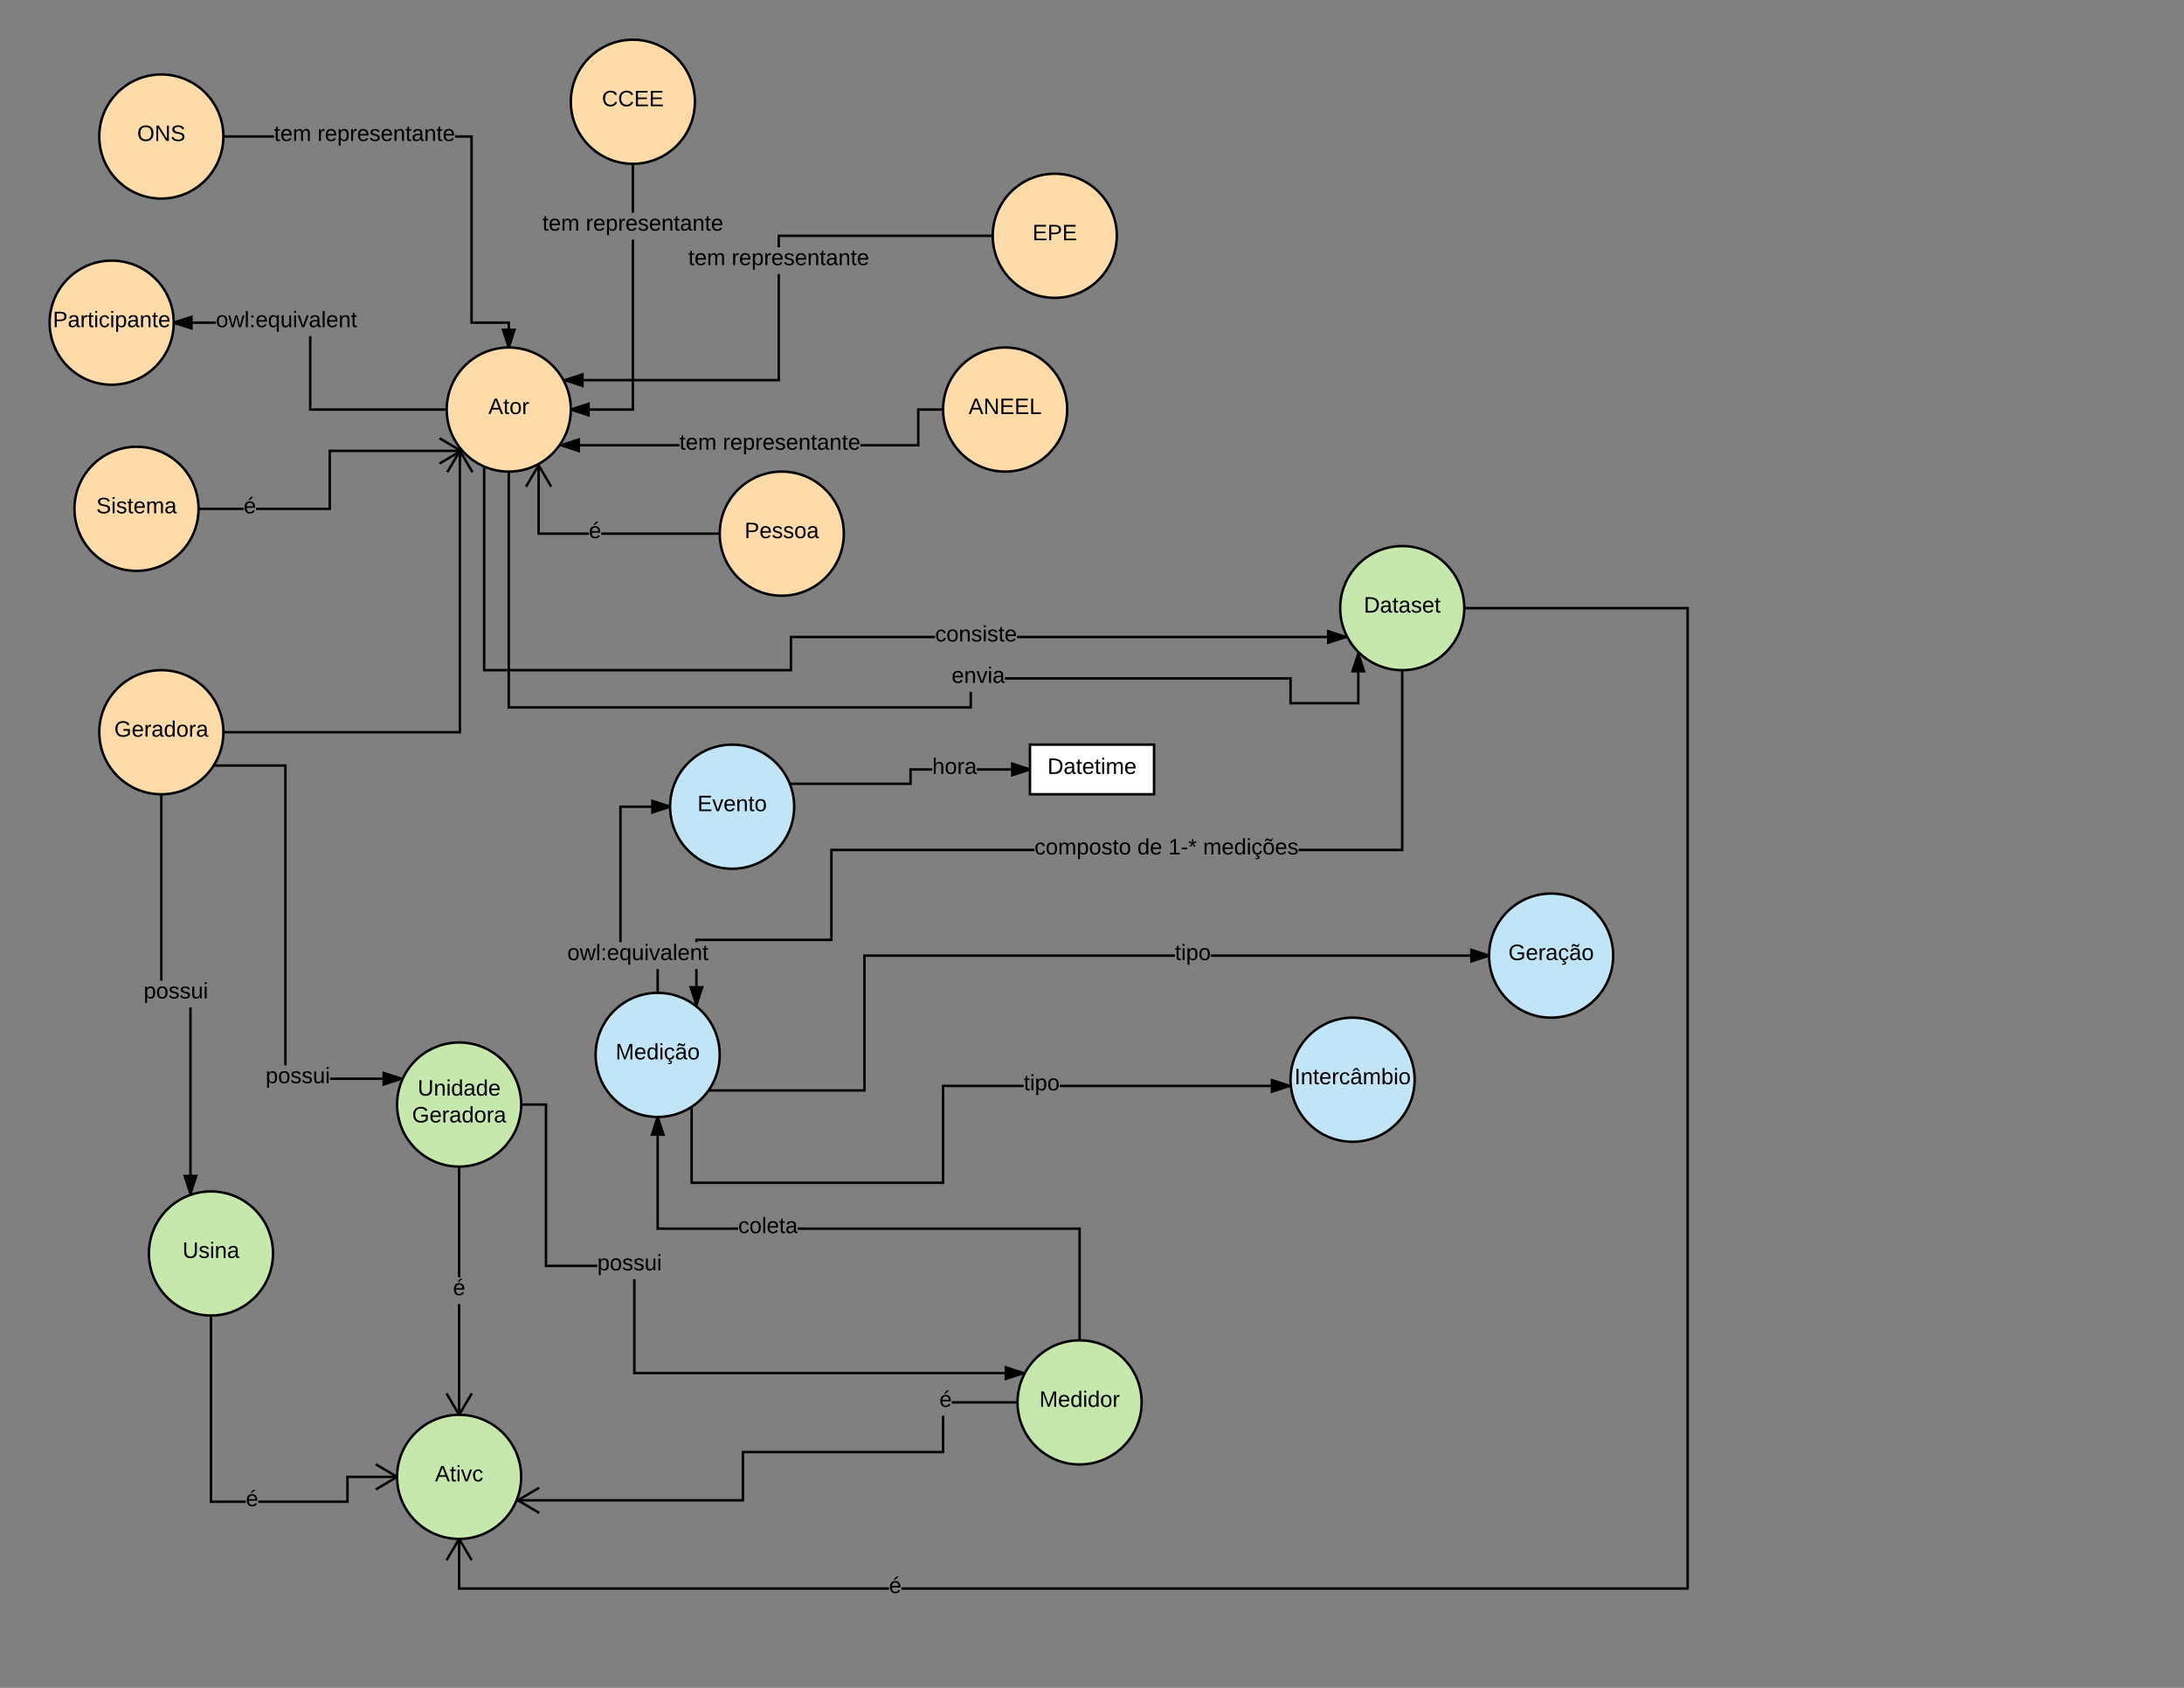 <svg xmlns="http://www.w3.org/2000/svg" xmlns:xlink="http://www.w3.org/1999/xlink" xmlns:lucid="lucid" width="1760" height="1360"><rect width="100%" height="100%" fill="#808080" stroke="none"/><g transform="translate(0 0)" lucid:page-tab-id="0_0"><path d="M140 260c0 27.6-22.4 50-50 50s-50-22.4-50-50 22.4-50 50-50 50 22.4 50 50z" stroke="#000" stroke-width="2" fill="#ffdba9"/><use xlink:href="#a" transform="matrix(1,0,0,1,45,215) translate(-2.425 48.6)"/><path d="M160 410c0 27.6-22.4 50-50 50s-50-22.4-50-50 22.4-50 50-50 50 22.4 50 50z" stroke="#000" stroke-width="2" fill="#ffdba9"/><use xlink:href="#b" transform="matrix(1,0,0,1,65,365) translate(12.55 48.6)"/><path d="M220 1010c0 27.6-22.4 50-50 50s-50-22.4-50-50 22.4-50 50-50 50 22.4 50 50z" stroke="#000" stroke-width="2" fill="#c7e8ac"/><use xlink:href="#c" transform="matrix(1,0,0,1,125,965) translate(22.05 48.6)"/><path d="M420 890c0 27.6-22.4 50-50 50s-50-22.4-50-50 22.4-50 50-50 50 22.4 50 50z" stroke="#000" stroke-width="2" fill="#c7e8ac"/><use xlink:href="#d" transform="matrix(1,0,0,1,325,845) translate(11.55 37.8)"/><use xlink:href="#e" transform="matrix(1,0,0,1,325,845) translate(7.05 59.4)"/><path d="M420 1190c0 27.6-22.4 50-50 50s-50-22.4-50-50 22.4-50 50-50 50 22.4 50 50z" stroke="#000" stroke-width="2" fill="#c7e8ac"/><use xlink:href="#f" transform="matrix(1,0,0,1,325,1145) translate(25.525 48.6)"/><path d="M920 1130c0 27.6-22.4 50-50 50s-50-22.4-50-50 22.4-50 50-50 50 22.4 50 50z" stroke="#000" stroke-width="2" fill="#c7e8ac"/><use xlink:href="#g" transform="matrix(1,0,0,1,825,1085) translate(12.575 48.6)"/><path d="M580 850c0 27.6-22.4 50-50 50s-50-22.4-50-50 22.4-50 50-50 50 22.4 50 50z" stroke="#000" stroke-width="2" fill="#c1e4f7"/><use xlink:href="#h" transform="matrix(1,0,0,1,485,805) translate(11.05 48.6)"/><path d="M180 590c0 27.6-22.4 50-50 50s-50-22.4-50-50 22.4-50 50-50 50 22.4 50 50z" stroke="#000" stroke-width="2" fill="#ffdba9"/><use xlink:href="#i" transform="matrix(1,0,0,1,85,545) translate(7.05 48.6)"/><path d="M560 82c0 27.6-22.4 50-50 50s-50-22.4-50-50 22.4-50 50-50 50 22.4 50 50z" stroke="#000" stroke-width="2" fill="#ffdba9"/><use xlink:href="#j" transform="matrix(1,0,0,1,465,37) translate(20.05 48.6)"/><path d="M180 110c0 27.6-22.4 50-50 50s-50-22.4-50-50 22.4-50 50-50 50 22.4 50 50z" stroke="#000" stroke-width="2" fill="#ffdba9"/><use xlink:href="#k" transform="matrix(1,0,0,1,85,65) translate(25.525 48.6)"/><path d="M640 650c0 27.6-22.4 50-50 50s-50-22.4-50-50 22.4-50 50-50 50 22.4 50 50z" stroke="#000" stroke-width="2" fill="#c1e4f7"/><use xlink:href="#l" transform="matrix(1,0,0,1,545,605) translate(17 48.6)"/><path d="M1140 870c0 27.6-22.4 50-50 50s-50-22.4-50-50 22.4-50 50-50 50 22.4 50 50z" stroke="#000" stroke-width="2" fill="#c1e4f7"/><use xlink:href="#m" transform="matrix(1,0,0,1,1045,825) translate(-1.925 48.6)"/><path d="M1300 770c0 27.6-22.4 50-50 50s-50-22.4-50-50 22.4-50 50-50 50 22.4 50 50z" stroke="#000" stroke-width="2" fill="#c1e4f7"/><use xlink:href="#n" transform="matrix(1,0,0,1,1205,725) translate(10.525 48.6)"/><path d="M531 800h-2v-19.2h2zm9-149h-39v108.2h-2V649h41zM531 800.05l-.74-.04h.74zm-.74-.04l-1.26.04 1-.04z"/><path d="M540 650l-14.27 4.64v-9.28z"/><path d="M540.05 648.97L540 650l.04 1.04-15.3 4.97v-12zm-13.32 4.3l10.03-3.27-10.03-3.26z"/><use xlink:href="#o" transform="matrix(1,0,0,1,457.17,759.2) translate(0 14.4)"/><path d="M171 1209h27.1v2H169v-151h2zm149-18h-39v20h-72.9v-2H279v-20h41zM171 1060h-1l1-.04zm-2 0h1z"/><path d="M320.06 1188.87L320 1190l.04 1.14-16.75 9.9-1.02-1.72 15.76-9.32-15.76-9.32 1-1.72z"/><use xlink:href="#p" transform="matrix(1,0,0,1,198.113,1199.2) translate(0 14.4)"/><path d="M371 1140h-2v-89.2h2zm0-110.8h-2V940h2zM371 940h-1l1-.04zm-2 0h1z"/><path d="M381.04 1123.3l-9.9 16.76-1.14-.06-1.14.04-9.9-16.75 1.72-1.02 9.32 15.76 9.32-15.76z"/><use xlink:href="#p" transform="matrix(1,0,0,1,365,1029.2) translate(0 14.4)"/><path d="M761 1171H599.67v38.9H417.34v-2h180.33V1169H759v-28.2h2zm59-40h-52.96v-2H820zM820.04 1131l-.04-1v-1z"/><path d="M435.06 1199.58l-15.76 9.32 15.76 9.32-1 1.72-17.94-10.6.4-1.12 17.53-10.36z"/><use xlink:href="#p" transform="matrix(1,0,0,1,757.04,1119.2) translate(0 14.4)"/><path d="M871 989v91h-2v-89H642.82v-2zm-276.13 0v2H529v-91h2v89zM871 1080.05l-.74-.04h.74zm-.74-.04l-1.26.04 1-.04z"/><path d="M534.64 914.27h-9.28L530 900z"/><path d="M530 900l1.04-.04 4.97 15.3h-12l4.97-15.3zm-3.26 13.27h6.52L530 903.24z"/><use xlink:href="#q" transform="matrix(1,0,0,1,594.873,979.2) translate(0 14.4)"/><path d="M154.5 961.8h-2V811.7h2zM131 790.1h-2V640h2zM131 640h-1l1-.04zm-2 0h1z"/><path d="M153.5 961.8l-4.64-14.27h9.27z"/><path d="M154.3 962.58l-1.45.48-5.37-16.53h12.03zm-4.06-14.05l3.25 10.03 3.25-10.03z"/><use xlink:href="#r" transform="matrix(1,0,0,1,115.772,790.097) translate(0 14.4)"/><path d="M946.83 771H697.65v108.64H572.2v-2h123.45V769h251.18zm253.17 0H975.78v-2H1200zM572.2 879.64h-2l1.1-1.44.34-.56h.56z"/><path d="M1200 770l-14.27 4.64v-9.28z"/><path d="M1200.05 768.97L1200 770l.04 1.04-15.3 4.97v-12zm-13.32 4.3l10.03-3.27-10.03-3.26z"/><use xlink:href="#s" transform="matrix(1,0,0,1,946.83,759.2) translate(0 14.4)"/><path d="M1180 490c0 27.6-22.4 50-50 50s-50-22.4-50-50 22.4-50 50-50 50 22.4 50 50z" stroke="#000" stroke-width="2" fill="#c7e8ac"/><use xlink:href="#t" transform="matrix(1,0,0,1,1085,445) translate(14.025 48.6)"/><path d="M323.47 868.2v2H266v-2zM231 858.4h-2V617.85h-55.7v-2H231zM173.3 617.86h-1.8l1.23-2h.56z"/><path d="M323.47 869.2l-14.27 4.63v-9.28z"/><path d="M324.87 868.6l-.7 1.4-15.97 5.2v-12.02zm-14.67 3.85l10.03-3.26-10.03-3.27z"/><use xlink:href="#r" transform="matrix(1,0,0,1,214.036,858.39) translate(0 14.4)"/><path d="M824.98 875.98H761v78.06H556.35v-61h2v59H759v-78.06h65.98zm214.3 0H853.94v-2h185.36z"/><path d="M558.35 893.04h-2v-.58l.63-.36 1.37-.98zM1039.3 874.98L1025 879.6v-9.26z"/><path d="M1040.2 874.22l.18 1.45-16.36 5.32v-12.03zm-14.18 4.02l10.03-3.26-10.03-3.26z"/><use xlink:href="#s" transform="matrix(1,0,0,1,824.976,864.178) translate(0 14.4)"/><path d="M830 640h100v-40H830z" stroke="#000" stroke-width="2" fill="#fff"/><use xlink:href="#u" transform="matrix(1,0,0,1,835,605) translate(9.075 18.6)"/><path d="M751.27 621h-16.5v11.53h-97.22v-2h95.23V619h18.5zm78.73 0h-42.78v-2H830z"/><path d="M637.55 632.53h-.72l-.2-.64-.62-1.37h1.55zM830 620l-14.27 4.64v-9.28z"/><path d="M830 618.95v2.1L814.73 626v-12zm-13.27 4.3l10.03-3.25-10.03-3.26z"/><use xlink:href="#v" transform="matrix(1,0,0,1,751.272,609.2) translate(0 14.4)"/><path d="M512.2 1105.4h312.62v2H510.2v-76.6h2zm-30.85-86.4v2H439V891h-19v-2h21v130zM420 890v1l-.04-2z"/><path d="M824.82 1106.4l-14.27 4.63v-9.27z"/><path d="M826.25 1105.8l-.16.26-.57 1.16-15.98 5.2v-12.04zm-14.7 3.86l10.03-3.26-10.03-3.26z"/><use xlink:href="#r" transform="matrix(1,0,0,1,481.352,1009.2) translate(0 14.4)"/><path d="M460 330c0 27.6-22.4 50-50 50s-50-22.4-50-50 22.4-50 50-50 50 22.4 50 50z" stroke="#000" stroke-width="2" fill="#ffdba9"/><use xlink:href="#w" transform="matrix(1,0,0,1,365,285) translate(28.525 48.6)"/><path d="M381 259h30v21h-2v-19h-30V111h-12.3v-2H381zM180 111v-2h40.85v2zM180 110v1l-.04-2z"/><path d="M410 280l-4.64-14.27h9.28z"/><path d="M411.03 280.05L410 280l-1.04.04-4.97-15.3h12zm-4.3-13.32l3.27 10.03 3.26-10.03z"/><use xlink:href="#x" transform="matrix(1,0,0,1,220.853,99.2) translate(0 14.4)"/><use xlink:href="#y" transform="matrix(1,0,0,1,220.853,99.2) translate(34.95 14.4)"/><path d="M511 331h-51v-2h49V193.04h2zm0-159.56h-2V132h2zM511 132h-1l1-.04zm-2 0h1z"/><path d="M474.27 334.64L460 330l14.27-4.64z"/><path d="M475.27 336l-15.32-4.97.05-1.03-.04-1.04 15.3-4.97zm-12.03-6l10.03 3.26v-6.52z"/><use xlink:href="#x" transform="matrix(1,0,0,1,437.075,171.436) translate(0 14.4)"/><use xlink:href="#y" transform="matrix(1,0,0,1,437.075,171.436) translate(34.95 14.4)"/><path d="M251 329h109v2H249v-60.2h2zm-111-68v-2h33.97v2z"/><path d="M154.27 264.64L140 260l14.27-4.64z"/><path d="M155.27 266l-15.32-4.97.05-1.03-.04-1.04 15.3-4.97zm-12.03-6l10.03 3.26v-6.52zM360.04 331l-.04-1v-1z"/><use xlink:href="#o" transform="matrix(1,0,0,1,173.967,249.2) translate(0 14.4)"/><path d="M900 190c0 27.6-22.4 50-50 50s-50-22.4-50-50 22.4-50 50-50 50 22.4 50 50z" stroke="#000" stroke-width="2" fill="#ffdba9"/><use xlink:href="#z" transform="matrix(1,0,0,1,805,145) translate(27 48.6)"/><path d="M860 330c0 27.6-22.4 50-50 50s-50-22.4-50-50 22.4-50 50-50 50 22.4 50 50z" stroke="#000" stroke-width="2" fill="#ffdba9"/><use xlink:href="#A" transform="matrix(1,0,0,1,765,285) translate(15.525 48.6)"/><path d="M547.52 359.76h-95.4v-2h95.4zM760 331h-19v28.76h-47.63v-2H739V329h21zM760.04 331l-.04-1v-1z"/><path d="M466.4 363.4l-14.28-4.64 14.27-4.63z"/><path d="M467.4 364.78l-16.93-5.5.83-1.08.16-.27 15.93-5.18zm-12.04-6.02l10.03 3.26v-6.52z"/><use xlink:href="#x" transform="matrix(1,0,0,1,547.518,347.964) translate(0 14.4)"/><use xlink:href="#y" transform="matrix(1,0,0,1,547.518,347.964) translate(34.95 14.4)"/><path d="M628.57 307.3H455.14v-2h171.43v-84.47h2zM800 191H628.57v8.23h-2V189H800zM800.04 191l-.04-1v-1z"/><path d="M469.4 310.93l-14.26-4.63 14.26-4.64z"/><path d="M470.4 312.3l-15.94-5.17-.8-1.4 16.74-5.44zm-12.03-6l10.03 3.26v-6.52z"/><use xlink:href="#x" transform="matrix(1,0,0,1,554.644,199.227) translate(0 14.4)"/><use xlink:href="#y" transform="matrix(1,0,0,1,554.644,199.227) translate(34.95 14.4)"/><path d="M680 430c0 27.6-22.4 50-50 50s-50-22.4-50-50 22.4-50 50-50 50 22.4 50 50z" stroke="#000" stroke-width="2" fill="#ffdba9"/><use xlink:href="#B" transform="matrix(1,0,0,1,585,385) translate(15 48.6)"/><path d="M196.33 411H160v-2h36.33zm175.12-46.7H266.72V411h-60.4v-2h58.4v-46.7h106.73zM160 410v1l-.04-2z"/><path d="M372.1 362.52l.9 1.02-18.26 10.8-1.02-1.72 15.76-9.32-15.76-9.32 1.02-1.73z"/><use xlink:href="#p" transform="matrix(1,0,0,1,196.333,399.2) translate(0 14.4)"/><path d="M435.05 429h39.44v2h-41.45v-56.06h2zM580 429v2h-95.5v-2zM580.04 431l-.04-1v-1z"/><path d="M445.1 391.64l-1.73 1.02-9.32-15.76-9.32 15.76-1.72-1.02 10.32-17.44 1.1-.62z"/><use xlink:href="#p" transform="matrix(1,0,0,1,474.493,419.2) translate(0 14.4)"/><path d="M391.15 539h245.23v-26.74h117.2v2h-115.2V541H389.15V377h2zm693.46-24.74H819.54v-2h265.08zM390.54 376.07l.6.23v.7h-2v-1.6z"/><path d="M1084.6 513.26l-14.26 4.63v-9.28z"/><path d="M1085.32 512.44l.1.2.67 1.2-16.76 5.43v-12.02zm-13.98 4.08l10.03-3.26-10.03-3.26z"/><use xlink:href="#C" transform="matrix(1,0,0,1,753.578,502.458) translate(0 14.4)"/><path d="M411 569h370.3v-11.57h2V571H409V380h2zm684.6-1.37H1039v-20H809.8v-2H1041v20h52.6v-39h2zM411 380h-1l1-.04zm-2 0h1z"/><path d="M1099.23 540.9h-9.27l4.63-14.27z"/><path d="M1094.13 524.83l1.33 1.25 5.14 15.82h-12.02l5.55-17.07zm-2.8 15.07h6.52l-3.26-10.03z"/><use xlink:href="#D" transform="matrix(1,0,0,1,766.855,535.83) translate(0 14.4)"/><path d="M562.2 809.74h-2V780.8h2zm271.4-123.87H671v72.43H562.2v.9h-2v-2.9H669v-72.43h164.6zm297.4 0h-84.6v-2h82.6V540h2zM1131 540h-1l1-.04zm-2 0h1z"/><path d="M561.2 809.74l-4.62-14.27h9.27z"/><path d="M561.73 811.4l-1.37-1.05-5.16-15.88h12.02zm-3.78-14.93l3.26 10.03 3.27-10.03z"/><use xlink:href="#E" transform="matrix(1,0,0,1,833.6,674.07) translate(0 14.4)"/><use xlink:href="#F" transform="matrix(1,0,0,1,833.6,674.07) translate(82.95 14.4)"/><use xlink:href="#G" transform="matrix(1,0,0,1,833.6,674.07) translate(107.95 14.4)"/><use xlink:href="#H" transform="matrix(1,0,0,1,833.6,674.07) translate(135.9 14.4)"/><path d="M371.6 591H180v-2h189.6V363.3h2zM180 590v1l-.04-2z"/><path d="M381.64 380l-1.72 1.02-9.32-15.76-9.32 15.76-1.72-1.02 11.04-18.67zM371 1279h345.42v2H369v-41h2zm990 2H726.42v-2H1359V491h-179v-2h181z"/><path d="M1180 490v1l-.04-2zM370 1240l1.14-.04 9.9 16.75-1.72 1.02-9.32-15.76-9.32 15.76-1.72-1 9.9-16.78z"/><g><use xlink:href="#p" transform="matrix(1,0,0,1,716.417,1269.2) translate(0 14.4)"/></g><defs><path d="M30-248c87 1 191-15 191 75 0 78-77 80-158 76V0H30v-248zm33 125c57 0 124 11 124-50 0-59-68-47-124-48v98" id="I"/><path d="M141-36C126-15 110 5 73 4 37 3 15-17 15-53c-1-64 63-63 125-63 3-35-9-54-41-54-24 1-41 7-42 31l-33-3c5-37 33-52 76-52 45 0 72 20 72 64v82c-1 20 7 32 28 27v20c-31 9-61-2-59-35zM48-53c0 20 12 33 32 33 41-3 63-29 60-74-43 2-92-5-92 41" id="J"/><path d="M114-163C36-179 61-72 57 0H25l-1-190h30c1 12-1 29 2 39 6-27 23-49 58-41v29" id="K"/><path d="M59-47c-2 24 18 29 38 22v24C64 9 27 4 27-40v-127H5v-23h24l9-43h21v43h35v23H59v120" id="L"/><path d="M24-231v-30h32v30H24zM24 0v-190h32V0H24" id="M"/><path d="M96-169c-40 0-48 33-48 73s9 75 48 75c24 0 41-14 43-38l32 2c-6 37-31 61-74 61-59 0-76-41-82-99-10-93 101-131 147-64 4 7 5 14 7 22l-32 3c-4-21-16-35-41-35" id="N"/><path d="M115-194c55 1 70 41 70 98S169 2 115 4C84 4 66-9 55-30l1 105H24l-1-265h31l2 30c10-21 28-34 59-34zm-8 174c40 0 45-34 45-75s-6-73-45-74c-42 0-51 32-51 76 0 43 10 73 51 73" id="O"/><path d="M117-194c89-4 53 116 60 194h-32v-121c0-31-8-49-39-48C34-167 62-67 57 0H25l-1-190h30c1 10-1 24 2 32 11-22 29-35 61-36" id="P"/><path d="M100-194c63 0 86 42 84 106H49c0 40 14 67 53 68 26 1 43-12 49-29l28 8c-11 28-37 45-77 45C44 4 14-33 15-96c1-61 26-98 85-98zm52 81c6-60-76-77-97-28-3 7-6 17-6 28h103" id="Q"/><g id="a"><use transform="matrix(0.05,0,0,0.05,0,0)" xlink:href="#I"/><use transform="matrix(0.05,0,0,0.05,12,0)" xlink:href="#J"/><use transform="matrix(0.05,0,0,0.05,22,0)" xlink:href="#K"/><use transform="matrix(0.05,0,0,0.05,27.95,0)" xlink:href="#L"/><use transform="matrix(0.05,0,0,0.05,32.95,0)" xlink:href="#M"/><use transform="matrix(0.05,0,0,0.05,36.9,0)" xlink:href="#N"/><use transform="matrix(0.05,0,0,0.05,45.9,0)" xlink:href="#M"/><use transform="matrix(0.05,0,0,0.05,49.85,0)" xlink:href="#O"/><use transform="matrix(0.05,0,0,0.05,59.85,0)" xlink:href="#J"/><use transform="matrix(0.05,0,0,0.05,69.85,0)" xlink:href="#P"/><use transform="matrix(0.05,0,0,0.05,79.85,0)" xlink:href="#L"/><use transform="matrix(0.05,0,0,0.05,84.85,0)" xlink:href="#Q"/></g><path d="M185-189c-5-48-123-54-124 2 14 75 158 14 163 119 3 78-121 87-175 55-17-10-28-26-33-46l33-7c5 56 141 63 141-1 0-78-155-14-162-118-5-82 145-84 179-34 5 7 8 16 11 25" id="R"/><path d="M135-143c-3-34-86-38-87 0 15 53 115 12 119 90S17 21 10-45l28-5c4 36 97 45 98 0-10-56-113-15-118-90-4-57 82-63 122-42 12 7 21 19 24 35" id="S"/><path d="M210-169c-67 3-38 105-44 169h-31v-121c0-29-5-50-35-48C34-165 62-65 56 0H25l-1-190h30c1 10-1 24 2 32 10-44 99-50 107 0 11-21 27-35 58-36 85-2 47 119 55 194h-31v-121c0-29-5-49-35-48" id="T"/><g id="b"><use transform="matrix(0.05,0,0,0.05,0,0)" xlink:href="#R"/><use transform="matrix(0.05,0,0,0.05,12,0)" xlink:href="#M"/><use transform="matrix(0.05,0,0,0.05,15.95,0)" xlink:href="#S"/><use transform="matrix(0.05,0,0,0.05,24.95,0)" xlink:href="#L"/><use transform="matrix(0.05,0,0,0.05,29.95,0)" xlink:href="#Q"/><use transform="matrix(0.05,0,0,0.05,39.95,0)" xlink:href="#T"/><use transform="matrix(0.05,0,0,0.05,54.9,0)" xlink:href="#J"/></g><path d="M232-93c-1 65-40 97-104 97C67 4 28-28 28-90v-158h33c8 89-33 224 67 224 102 0 64-133 71-224h33v155" id="U"/><g id="c"><use transform="matrix(0.05,0,0,0.05,0,0)" xlink:href="#U"/><use transform="matrix(0.05,0,0,0.05,12.95,0)" xlink:href="#S"/><use transform="matrix(0.05,0,0,0.05,21.95,0)" xlink:href="#M"/><use transform="matrix(0.05,0,0,0.05,25.9,0)" xlink:href="#P"/><use transform="matrix(0.05,0,0,0.05,35.9,0)" xlink:href="#J"/></g><path d="M85-194c31 0 48 13 60 33l-1-100h32l1 261h-30c-2-10 0-23-3-31C134-8 116 4 85 4 32 4 16-35 15-94c0-66 23-100 70-100zm9 24c-40 0-46 34-46 75 0 40 6 74 45 74 42 0 51-32 51-76 0-42-9-74-50-73" id="V"/><g id="d"><use transform="matrix(0.05,0,0,0.05,0,0)" xlink:href="#U"/><use transform="matrix(0.05,0,0,0.05,12.95,0)" xlink:href="#P"/><use transform="matrix(0.05,0,0,0.05,22.95,0)" xlink:href="#M"/><use transform="matrix(0.05,0,0,0.05,26.9,0)" xlink:href="#V"/><use transform="matrix(0.05,0,0,0.05,36.9,0)" xlink:href="#J"/><use transform="matrix(0.05,0,0,0.05,46.9,0)" xlink:href="#V"/><use transform="matrix(0.05,0,0,0.05,56.9,0)" xlink:href="#Q"/></g><path d="M143 4C61 4 22-44 18-125c-5-107 100-154 193-111 17 8 29 25 37 43l-32 9c-13-25-37-40-76-40-61 0-88 39-88 99 0 61 29 100 91 101 35 0 62-11 79-27v-45h-74v-28h105v86C228-13 192 4 143 4" id="W"/><path d="M100-194c62-1 85 37 85 99 1 63-27 99-86 99S16-35 15-95c0-66 28-99 85-99zM99-20c44 1 53-31 53-75 0-43-8-75-51-75s-53 32-53 75 10 74 51 75" id="X"/><g id="e"><use transform="matrix(0.05,0,0,0.05,0,0)" xlink:href="#W"/><use transform="matrix(0.05,0,0,0.05,14,0)" xlink:href="#Q"/><use transform="matrix(0.05,0,0,0.05,24,0)" xlink:href="#K"/><use transform="matrix(0.05,0,0,0.05,29.95,0)" xlink:href="#J"/><use transform="matrix(0.05,0,0,0.05,39.95,0)" xlink:href="#V"/><use transform="matrix(0.05,0,0,0.05,49.95,0)" xlink:href="#X"/><use transform="matrix(0.05,0,0,0.05,59.95,0)" xlink:href="#K"/><use transform="matrix(0.05,0,0,0.05,65.9,0)" xlink:href="#J"/></g><path d="M205 0l-28-72H64L36 0H1l101-248h38L239 0h-34zm-38-99l-47-123c-12 45-31 82-46 123h93" id="Y"/><path d="M108 0H70L1-190h34L89-25l56-165h34" id="Z"/><g id="f"><use transform="matrix(0.05,0,0,0.05,0,0)" xlink:href="#Y"/><use transform="matrix(0.05,0,0,0.05,12,0)" xlink:href="#L"/><use transform="matrix(0.05,0,0,0.05,17,0)" xlink:href="#M"/><use transform="matrix(0.05,0,0,0.05,20.95,0)" xlink:href="#Z"/><use transform="matrix(0.05,0,0,0.05,29.95,0)" xlink:href="#N"/></g><path d="M240 0l2-218c-23 76-54 145-80 218h-23L58-218 59 0H30v-248h44l77 211c21-75 51-140 76-211h43V0h-30" id="aa"/><g id="g"><use transform="matrix(0.05,0,0,0.05,0,0)" xlink:href="#aa"/><use transform="matrix(0.05,0,0,0.05,14.95,0)" xlink:href="#Q"/><use transform="matrix(0.05,0,0,0.05,24.95,0)" xlink:href="#V"/><use transform="matrix(0.05,0,0,0.05,34.95,0)" xlink:href="#M"/><use transform="matrix(0.05,0,0,0.05,38.9,0)" xlink:href="#V"/><use transform="matrix(0.05,0,0,0.05,48.9,0)" xlink:href="#X"/><use transform="matrix(0.05,0,0,0.05,58.9,0)" xlink:href="#K"/></g><path d="M96-169c-40 0-48 33-48 73s9 75 48 75c24 0 41-14 43-38l32 2c-6 37-31 61-74 61-59 0-76-41-82-99-10-93 101-131 147-64 4 7 5 14 7 22l-32 3c-4-21-16-35-41-35zm3 187c19-1 33 8 33 26 0 31-30 33-64 32V58c18 2 39 4 41-13 1-15-18-13-34-13L87 0h19" id="ab"/><path d="M141-36C126-15 110 5 73 4 37 3 15-17 15-53c-1-64 63-63 125-63 3-35-9-54-41-54-24 1-41 7-42 31l-33-3c5-37 33-52 76-52 45 0 72 20 72 64v82c-1 20 7 32 28 27v20c-31 9-61-2-59-35zM48-53c0 20 12 33 32 33 41-3 63-29 60-74-43 2-92-5-92 41zm117-205c-3 23-9 48-36 47-26-1-65-44-74 0H39c4-23 8-48 36-47s64 44 74 0h16" id="ac"/><g id="h"><use transform="matrix(0.05,0,0,0.05,0,0)" xlink:href="#aa"/><use transform="matrix(0.05,0,0,0.05,14.95,0)" xlink:href="#Q"/><use transform="matrix(0.05,0,0,0.05,24.95,0)" xlink:href="#V"/><use transform="matrix(0.05,0,0,0.05,34.95,0)" xlink:href="#M"/><use transform="matrix(0.05,0,0,0.05,38.9,0)" xlink:href="#ab"/><use transform="matrix(0.05,0,0,0.05,47.9,0)" xlink:href="#ac"/><use transform="matrix(0.05,0,0,0.05,57.9,0)" xlink:href="#X"/></g><g id="i"><use transform="matrix(0.05,0,0,0.05,0,0)" xlink:href="#W"/><use transform="matrix(0.05,0,0,0.05,14,0)" xlink:href="#Q"/><use transform="matrix(0.05,0,0,0.05,24,0)" xlink:href="#K"/><use transform="matrix(0.05,0,0,0.05,29.95,0)" xlink:href="#J"/><use transform="matrix(0.05,0,0,0.05,39.95,0)" xlink:href="#V"/><use transform="matrix(0.05,0,0,0.05,49.95,0)" xlink:href="#X"/><use transform="matrix(0.05,0,0,0.05,59.95,0)" xlink:href="#K"/><use transform="matrix(0.05,0,0,0.05,65.9,0)" xlink:href="#J"/></g><path d="M212-179c-10-28-35-45-73-45-59 0-87 40-87 99 0 60 29 101 89 101 43 0 62-24 78-52l27 14C228-24 195 4 139 4 59 4 22-46 18-125c-6-104 99-153 187-111 19 9 31 26 39 46" id="ad"/><path d="M30 0v-248h187v28H63v79h144v27H63v87h162V0H30" id="ae"/><g id="j"><use transform="matrix(0.05,0,0,0.05,0,0)" xlink:href="#ad"/><use transform="matrix(0.05,0,0,0.05,12.95,0)" xlink:href="#ad"/><use transform="matrix(0.05,0,0,0.05,25.9,0)" xlink:href="#ae"/><use transform="matrix(0.05,0,0,0.05,37.9,0)" xlink:href="#ae"/></g><path d="M140-251c81 0 123 46 123 126C263-46 219 4 140 4 59 4 17-45 17-125s42-126 123-126zm0 227c63 0 89-41 89-101s-29-99-89-99c-61 0-89 39-89 99S79-25 140-24" id="af"/><path d="M190 0L58-211 59 0H30v-248h39L202-35l-2-213h31V0h-41" id="ag"/><g id="k"><use transform="matrix(0.05,0,0,0.05,0,0)" xlink:href="#af"/><use transform="matrix(0.05,0,0,0.05,14,0)" xlink:href="#ag"/><use transform="matrix(0.05,0,0,0.05,26.95,0)" xlink:href="#R"/></g><g id="l"><use transform="matrix(0.05,0,0,0.05,0,0)" xlink:href="#ae"/><use transform="matrix(0.05,0,0,0.05,12,0)" xlink:href="#Z"/><use transform="matrix(0.05,0,0,0.05,21,0)" xlink:href="#Q"/><use transform="matrix(0.05,0,0,0.05,31,0)" xlink:href="#P"/><use transform="matrix(0.05,0,0,0.05,41,0)" xlink:href="#L"/><use transform="matrix(0.05,0,0,0.05,46,0)" xlink:href="#X"/></g><path d="M33 0v-248h34V0H33" id="ah"/><path d="M141-36C126-15 110 5 73 4 37 3 15-17 15-53c-1-64 63-63 125-63 3-35-9-54-41-54-24 1-41 7-42 31l-33-3c5-37 33-52 76-52 45 0 72 20 72 64v82c-1 20 7 32 28 27v20c-31 9-61-2-59-35zM48-53c0 20 12 33 32 33 41-3 63-29 60-74-43 2-92-5-92 41zm67-209c12 18 30 30 39 51-31 2-38-20-57-30-20 10-27 32-59 30 9-22 29-33 41-51h36" id="ai"/><path d="M115-194c53 0 69 39 70 98 0 66-23 100-70 100C84 3 66-7 56-30L54 0H23l1-261h32v101c10-23 28-34 59-34zm-8 174c40 0 45-34 45-75 0-40-5-75-45-74-42 0-51 32-51 76 0 43 10 73 51 73" id="aj"/><g id="m"><use transform="matrix(0.05,0,0,0.05,0,0)" xlink:href="#ah"/><use transform="matrix(0.05,0,0,0.05,5,0)" xlink:href="#P"/><use transform="matrix(0.05,0,0,0.05,15,0)" xlink:href="#L"/><use transform="matrix(0.05,0,0,0.05,20,0)" xlink:href="#Q"/><use transform="matrix(0.05,0,0,0.05,30,0)" xlink:href="#K"/><use transform="matrix(0.05,0,0,0.05,35.95,0)" xlink:href="#N"/><use transform="matrix(0.05,0,0,0.05,44.95,0)" xlink:href="#ai"/><use transform="matrix(0.05,0,0,0.05,54.95,0)" xlink:href="#T"/><use transform="matrix(0.05,0,0,0.05,69.9,0)" xlink:href="#aj"/><use transform="matrix(0.05,0,0,0.05,79.9,0)" xlink:href="#M"/><use transform="matrix(0.05,0,0,0.05,83.85,0)" xlink:href="#X"/></g><g id="n"><use transform="matrix(0.05,0,0,0.05,0,0)" xlink:href="#W"/><use transform="matrix(0.05,0,0,0.05,14,0)" xlink:href="#Q"/><use transform="matrix(0.05,0,0,0.05,24,0)" xlink:href="#K"/><use transform="matrix(0.05,0,0,0.05,29.95,0)" xlink:href="#J"/><use transform="matrix(0.05,0,0,0.05,39.95,0)" xlink:href="#ab"/><use transform="matrix(0.05,0,0,0.05,48.95,0)" xlink:href="#ac"/><use transform="matrix(0.05,0,0,0.05,58.95,0)" xlink:href="#X"/></g><path d="M206 0h-36l-40-164L89 0H53L-1-190h32L70-26l43-164h34l41 164 42-164h31" id="ak"/><path d="M24 0v-261h32V0H24" id="al"/><path d="M33-154v-36h34v36H33zM33 0v-36h34V0H33" id="am"/><path d="M145-31C134-9 116 4 85 4 32 4 16-35 15-94c0-59 17-99 70-100 32-1 48 14 60 33 0-11-1-24 2-32h30l-1 268h-32zM93-21c41 0 51-33 51-76s-8-73-50-73c-40 0-46 35-46 75s5 74 45 74" id="an"/><path d="M84 4C-5 8 30-112 23-190h32v120c0 31 7 50 39 49 72-2 45-101 50-169h31l1 190h-30c-1-10 1-25-2-33-11 22-28 36-60 37" id="ao"/><g id="o"><use transform="matrix(0.05,0,0,0.05,0,0)" xlink:href="#X"/><use transform="matrix(0.05,0,0,0.05,10,0)" xlink:href="#ak"/><use transform="matrix(0.05,0,0,0.05,22.95,0)" xlink:href="#al"/><use transform="matrix(0.05,0,0,0.05,26.9,0)" xlink:href="#am"/><use transform="matrix(0.05,0,0,0.05,31.9,0)" xlink:href="#Q"/><use transform="matrix(0.05,0,0,0.05,41.9,0)" xlink:href="#an"/><use transform="matrix(0.05,0,0,0.05,51.9,0)" xlink:href="#ao"/><use transform="matrix(0.05,0,0,0.05,61.9,0)" xlink:href="#M"/><use transform="matrix(0.05,0,0,0.05,65.85,0)" xlink:href="#Z"/><use transform="matrix(0.05,0,0,0.05,74.85,0)" xlink:href="#J"/><use transform="matrix(0.05,0,0,0.05,84.85,0)" xlink:href="#al"/><use transform="matrix(0.05,0,0,0.05,88.8,0)" xlink:href="#Q"/><use transform="matrix(0.05,0,0,0.05,98.8,0)" xlink:href="#P"/><use transform="matrix(0.05,0,0,0.05,108.8,0)" xlink:href="#L"/></g><path d="M100-194c63 0 86 42 84 106H49c0 40 14 67 53 68 26 1 43-12 49-29l28 8c-11 28-37 45-77 45C44 4 14-33 15-96c1-61 26-98 85-98zm52 81c6-60-76-77-97-28-3 7-6 17-6 28h103zm-74-98c8-23 27-35 38-54h36v5l-58 49H78" id="ap"/><use transform="matrix(0.05,0,0,0.05,0,0)" xlink:href="#ap" id="p"/><g id="q"><use transform="matrix(0.05,0,0,0.05,0,0)" xlink:href="#N"/><use transform="matrix(0.05,0,0,0.05,9,0)" xlink:href="#X"/><use transform="matrix(0.05,0,0,0.05,19,0)" xlink:href="#al"/><use transform="matrix(0.05,0,0,0.05,22.95,0)" xlink:href="#Q"/><use transform="matrix(0.05,0,0,0.05,32.95,0)" xlink:href="#L"/><use transform="matrix(0.05,0,0,0.05,37.95,0)" xlink:href="#J"/></g><g id="r"><use transform="matrix(0.05,0,0,0.05,0,0)" xlink:href="#O"/><use transform="matrix(0.05,0,0,0.05,10,0)" xlink:href="#X"/><use transform="matrix(0.05,0,0,0.05,20,0)" xlink:href="#S"/><use transform="matrix(0.05,0,0,0.05,29,0)" xlink:href="#S"/><use transform="matrix(0.05,0,0,0.05,38,0)" xlink:href="#ao"/><use transform="matrix(0.05,0,0,0.05,48,0)" xlink:href="#M"/></g><g id="s"><use transform="matrix(0.05,0,0,0.05,0,0)" xlink:href="#L"/><use transform="matrix(0.05,0,0,0.05,5,0)" xlink:href="#M"/><use transform="matrix(0.05,0,0,0.05,8.95,0)" xlink:href="#O"/><use transform="matrix(0.05,0,0,0.05,18.95,0)" xlink:href="#X"/></g><path d="M30-248c118-7 216 8 213 122C240-48 200 0 122 0H30v-248zM63-27c89 8 146-16 146-99s-60-101-146-95v194" id="aq"/><g id="t"><use transform="matrix(0.05,0,0,0.05,0,0)" xlink:href="#aq"/><use transform="matrix(0.05,0,0,0.05,12.95,0)" xlink:href="#J"/><use transform="matrix(0.05,0,0,0.05,22.95,0)" xlink:href="#L"/><use transform="matrix(0.05,0,0,0.05,27.95,0)" xlink:href="#J"/><use transform="matrix(0.05,0,0,0.05,37.95,0)" xlink:href="#S"/><use transform="matrix(0.05,0,0,0.05,46.95,0)" xlink:href="#Q"/><use transform="matrix(0.05,0,0,0.05,56.95,0)" xlink:href="#L"/></g><g id="u"><use transform="matrix(0.05,0,0,0.05,0,0)" xlink:href="#aq"/><use transform="matrix(0.05,0,0,0.05,12.95,0)" xlink:href="#J"/><use transform="matrix(0.05,0,0,0.05,22.95,0)" xlink:href="#L"/><use transform="matrix(0.05,0,0,0.05,27.95,0)" xlink:href="#Q"/><use transform="matrix(0.05,0,0,0.05,37.95,0)" xlink:href="#L"/><use transform="matrix(0.05,0,0,0.05,42.95,0)" xlink:href="#M"/><use transform="matrix(0.05,0,0,0.05,46.9,0)" xlink:href="#T"/><use transform="matrix(0.05,0,0,0.05,61.85,0)" xlink:href="#Q"/></g><path d="M106-169C34-169 62-67 57 0H25v-261h32l-1 103c12-21 28-36 61-36 89 0 53 116 60 194h-32v-121c2-32-8-49-39-48" id="ar"/><g id="v"><use transform="matrix(0.05,0,0,0.05,0,0)" xlink:href="#ar"/><use transform="matrix(0.05,0,0,0.05,10,0)" xlink:href="#X"/><use transform="matrix(0.05,0,0,0.05,20,0)" xlink:href="#K"/><use transform="matrix(0.05,0,0,0.05,25.95,0)" xlink:href="#J"/></g><g id="w"><use transform="matrix(0.05,0,0,0.05,0,0)" xlink:href="#Y"/><use transform="matrix(0.05,0,0,0.05,12,0)" xlink:href="#L"/><use transform="matrix(0.05,0,0,0.05,17,0)" xlink:href="#X"/><use transform="matrix(0.05,0,0,0.05,27,0)" xlink:href="#K"/></g><g id="x"><use transform="matrix(0.05,0,0,0.05,0,0)" xlink:href="#L"/><use transform="matrix(0.05,0,0,0.05,5,0)" xlink:href="#Q"/><use transform="matrix(0.05,0,0,0.05,15,0)" xlink:href="#T"/></g><g id="y"><use transform="matrix(0.05,0,0,0.05,0,0)" xlink:href="#K"/><use transform="matrix(0.05,0,0,0.05,5.95,0)" xlink:href="#Q"/><use transform="matrix(0.05,0,0,0.05,15.95,0)" xlink:href="#O"/><use transform="matrix(0.05,0,0,0.05,25.95,0)" xlink:href="#K"/><use transform="matrix(0.05,0,0,0.05,31.9,0)" xlink:href="#Q"/><use transform="matrix(0.05,0,0,0.05,41.9,0)" xlink:href="#S"/><use transform="matrix(0.05,0,0,0.05,50.9,0)" xlink:href="#Q"/><use transform="matrix(0.05,0,0,0.05,60.9,0)" xlink:href="#P"/><use transform="matrix(0.05,0,0,0.05,70.9,0)" xlink:href="#L"/><use transform="matrix(0.05,0,0,0.05,75.9,0)" xlink:href="#J"/><use transform="matrix(0.05,0,0,0.05,85.9,0)" xlink:href="#P"/><use transform="matrix(0.05,0,0,0.05,95.9,0)" xlink:href="#L"/><use transform="matrix(0.05,0,0,0.05,100.9,0)" xlink:href="#Q"/></g><g id="z"><use transform="matrix(0.05,0,0,0.05,0,0)" xlink:href="#ae"/><use transform="matrix(0.05,0,0,0.05,12,0)" xlink:href="#I"/><use transform="matrix(0.05,0,0,0.05,24,0)" xlink:href="#ae"/></g><path d="M30 0v-248h33v221h125V0H30" id="as"/><g id="A"><use transform="matrix(0.05,0,0,0.05,0,0)" xlink:href="#Y"/><use transform="matrix(0.05,0,0,0.05,12,0)" xlink:href="#ag"/><use transform="matrix(0.05,0,0,0.05,24.95,0)" xlink:href="#ae"/><use transform="matrix(0.05,0,0,0.05,36.95,0)" xlink:href="#ae"/><use transform="matrix(0.05,0,0,0.05,48.95,0)" xlink:href="#as"/></g><g id="B"><use transform="matrix(0.05,0,0,0.05,0,0)" xlink:href="#I"/><use transform="matrix(0.05,0,0,0.05,12,0)" xlink:href="#Q"/><use transform="matrix(0.05,0,0,0.05,22,0)" xlink:href="#S"/><use transform="matrix(0.05,0,0,0.05,31,0)" xlink:href="#S"/><use transform="matrix(0.05,0,0,0.05,40,0)" xlink:href="#X"/><use transform="matrix(0.05,0,0,0.05,50,0)" xlink:href="#J"/></g><g id="C"><use transform="matrix(0.05,0,0,0.05,0,0)" xlink:href="#N"/><use transform="matrix(0.05,0,0,0.05,9,0)" xlink:href="#X"/><use transform="matrix(0.05,0,0,0.05,19,0)" xlink:href="#P"/><use transform="matrix(0.05,0,0,0.05,29,0)" xlink:href="#S"/><use transform="matrix(0.05,0,0,0.05,38,0)" xlink:href="#M"/><use transform="matrix(0.05,0,0,0.05,41.95,0)" xlink:href="#S"/><use transform="matrix(0.05,0,0,0.05,50.95,0)" xlink:href="#L"/><use transform="matrix(0.05,0,0,0.05,55.95,0)" xlink:href="#Q"/></g><g id="D"><use transform="matrix(0.05,0,0,0.05,0,0)" xlink:href="#Q"/><use transform="matrix(0.05,0,0,0.05,10,0)" xlink:href="#P"/><use transform="matrix(0.05,0,0,0.05,20,0)" xlink:href="#Z"/><use transform="matrix(0.05,0,0,0.05,29,0)" xlink:href="#M"/><use transform="matrix(0.05,0,0,0.05,32.95,0)" xlink:href="#J"/></g><g id="E"><use transform="matrix(0.05,0,0,0.05,0,0)" xlink:href="#N"/><use transform="matrix(0.05,0,0,0.05,9,0)" xlink:href="#X"/><use transform="matrix(0.05,0,0,0.05,19,0)" xlink:href="#T"/><use transform="matrix(0.05,0,0,0.05,33.95,0)" xlink:href="#O"/><use transform="matrix(0.05,0,0,0.05,43.95,0)" xlink:href="#X"/><use transform="matrix(0.05,0,0,0.05,53.95,0)" xlink:href="#S"/><use transform="matrix(0.05,0,0,0.05,62.95,0)" xlink:href="#L"/><use transform="matrix(0.05,0,0,0.05,67.95,0)" xlink:href="#X"/></g><g id="F"><use transform="matrix(0.05,0,0,0.05,0,0)" xlink:href="#V"/><use transform="matrix(0.05,0,0,0.05,10,0)" xlink:href="#Q"/></g><path d="M27 0v-27h64v-190l-56 39v-29l58-41h29v221h61V0H27" id="at"/><path d="M16-82v-28h88v28H16" id="au"/><path d="M80-196l47-18 7 23-49 13 32 44-20 13-27-46-27 45-21-12 33-44-49-13 8-23 47 19-2-53h23" id="av"/><g id="G"><use transform="matrix(0.05,0,0,0.05,0,0)" xlink:href="#at"/><use transform="matrix(0.05,0,0,0.05,10,0)" xlink:href="#au"/><use transform="matrix(0.05,0,0,0.05,15.95,0)" xlink:href="#av"/></g><path d="M100-194c62-1 85 37 85 99 1 63-27 99-86 99S16-35 15-95c0-66 28-99 85-99zM99-20c44 1 53-31 53-75 0-43-8-75-51-75s-53 32-53 75 10 74 51 75zm66-238c-3 23-9 48-36 47-26-1-65-44-74 0H39c4-23 8-48 36-47s64 44 74 0h16" id="aw"/><g id="H"><use transform="matrix(0.05,0,0,0.05,0,0)" xlink:href="#T"/><use transform="matrix(0.05,0,0,0.05,14.95,0)" xlink:href="#Q"/><use transform="matrix(0.05,0,0,0.05,24.95,0)" xlink:href="#V"/><use transform="matrix(0.05,0,0,0.05,34.95,0)" xlink:href="#M"/><use transform="matrix(0.05,0,0,0.05,38.9,0)" xlink:href="#ab"/><use transform="matrix(0.05,0,0,0.05,47.9,0)" xlink:href="#aw"/><use transform="matrix(0.05,0,0,0.05,57.9,0)" xlink:href="#Q"/><use transform="matrix(0.05,0,0,0.05,67.9,0)" xlink:href="#S"/></g></defs></g></svg>